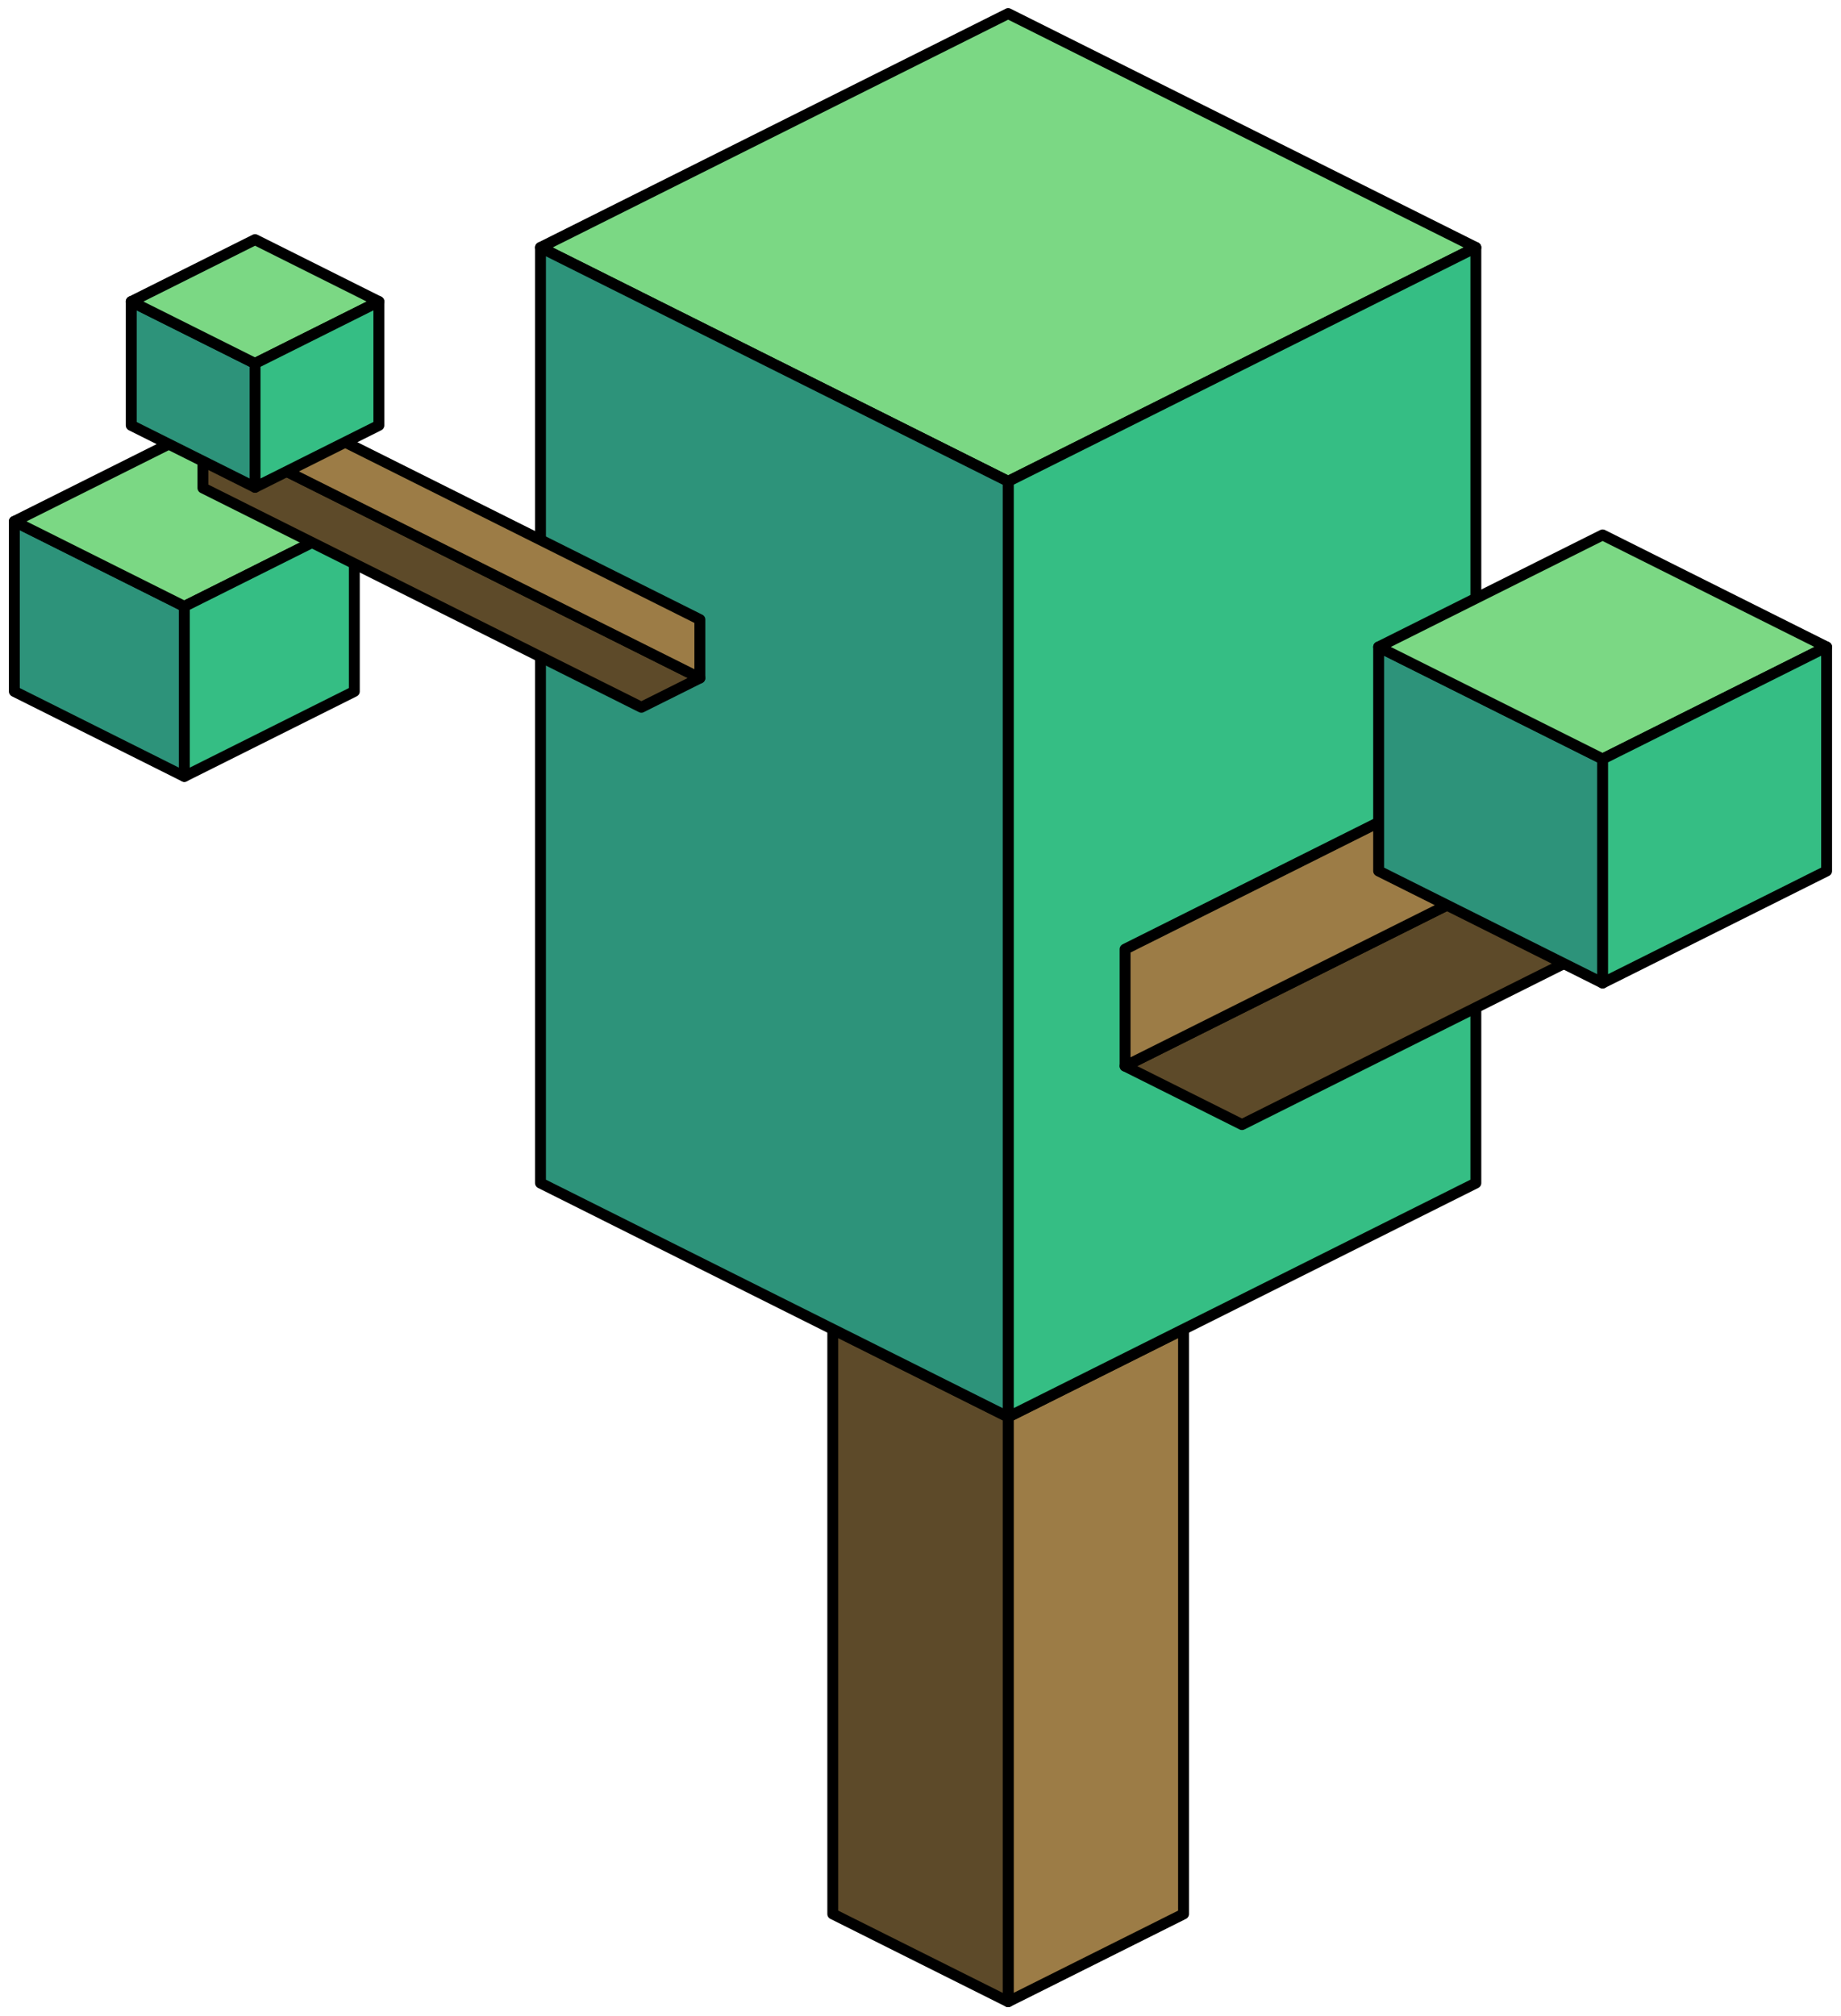 <?xml version="1.0" encoding="UTF-8" standalone="no"?><!DOCTYPE svg PUBLIC "-//W3C//DTD SVG 1.1//EN" "http://www.w3.org/Graphics/SVG/1.1/DTD/svg11.dtd"><svg width="100%" height="100%" viewBox="0 0 169 185" version="1.1" xmlns="http://www.w3.org/2000/svg" xmlns:xlink="http://www.w3.org/1999/xlink" xml:space="preserve" xmlns:serif="http://www.serif.com/" style="fill-rule:evenodd;clip-rule:evenodd;stroke-linecap:round;stroke-linejoin:round;stroke-miterlimit:1.5;"><g id="Tree_cube08"><g><path d="M108.647,121.994l0,53.665l-16.1,8.05l0,-53.665l16.1,-8.05Z" style="fill:#9c7c46;stroke:#000;stroke-width:1px;"/><path d="M92.547,130.044l0,53.665l-16.099,-8.05l0,-53.665l16.099,8.05Z" style="fill:#5d4a29;stroke:#000;stroke-width:1px;"/></g><g><path d="M92.547,1.246l42.933,21.466l-42.933,21.467l-42.932,-21.467l42.932,-21.466Z" style="fill:#7bd884;stroke:#000;stroke-width:1px;"/><path d="M135.48,22.712l0,85.865l-42.933,21.467l0,-85.865l42.933,-21.467Z" style="fill:#35be84;stroke:#000;stroke-width:1px;"/><path d="M92.547,44.179l0,85.865l-42.932,-21.467l0,-85.865l42.932,21.467Z" style="fill:#2d937a;stroke:#000;stroke-width:1px;"/></g><g><path d="M114.014,103.211l37.566,-18.783l0,-10.733l-48.3,24.149l10.734,5.367Z" style="fill:#5d4a29;stroke:#000;stroke-width:1px;"/><path d="M103.28,87.111l37.566,-18.783l10.734,5.367l-48.3,24.149l0,-10.733Z" style="fill:#9c7c46;stroke:#000;stroke-width:1px;"/></g><g><path d="M1.316,63.456l0,-15.605l15.605,7.803l0,15.605l-15.605,-7.803Z" style="fill:#2d937a;stroke:#000;stroke-width:1px;"/><path d="M1.316,47.851l15.605,-7.803l15.605,7.803l-15.605,7.803l-15.605,-7.803Z" style="fill:#7bd884;stroke:#000;stroke-width:1px;"/><path d="M16.921,71.259l15.605,-7.803l0,-15.605l-15.605,7.803l0,15.605Z" style="fill:#35be84;stroke:#000;stroke-width:1px;"/></g><g><path d="M58.878,64.91l-40.249,-20.125l0,-5.366l45.616,22.808l-5.367,2.683Z" style="fill:#5d4a29;stroke:#000;stroke-width:1px;"/><path d="M64.245,56.86l-40.25,-20.124l-5.366,2.683l45.616,22.808l0,-5.367Z" style="fill:#9c7c46;stroke:#000;stroke-width:1px;"/></g><g><path d="M126.556,79.936l0,-20.562l20.561,10.281l0,20.561l-20.561,-10.28Z" style="fill:#2d937a;stroke:#000;stroke-width:1px;"/><path d="M126.556,59.374l20.561,-10.281l20.562,10.281l-20.562,10.281l-20.561,-10.281Z" style="fill:#7bd884;stroke:#000;stroke-width:1px;"/><path d="M147.117,90.216l20.562,-10.28l0,-20.562l-20.562,10.281l0,20.561Z" style="fill:#35be84;stroke:#000;stroke-width:1px;"/></g><g><path d="M12.049,39.039l0,-11.364l11.364,5.682l0,11.365l-11.364,-5.683Z" style="fill:#2d937a;stroke:#000;stroke-width:1px;"/><path d="M12.049,27.675l11.364,-5.683l11.365,5.683l-11.365,5.682l-11.364,-5.682Z" style="fill:#7bd884;stroke:#000;stroke-width:1px;"/><path d="M23.413,44.722l11.365,-5.683l0,-11.364l-11.365,5.682l0,11.365Z" style="fill:#35be84;stroke:#000;stroke-width:1px;"/></g></g></svg>